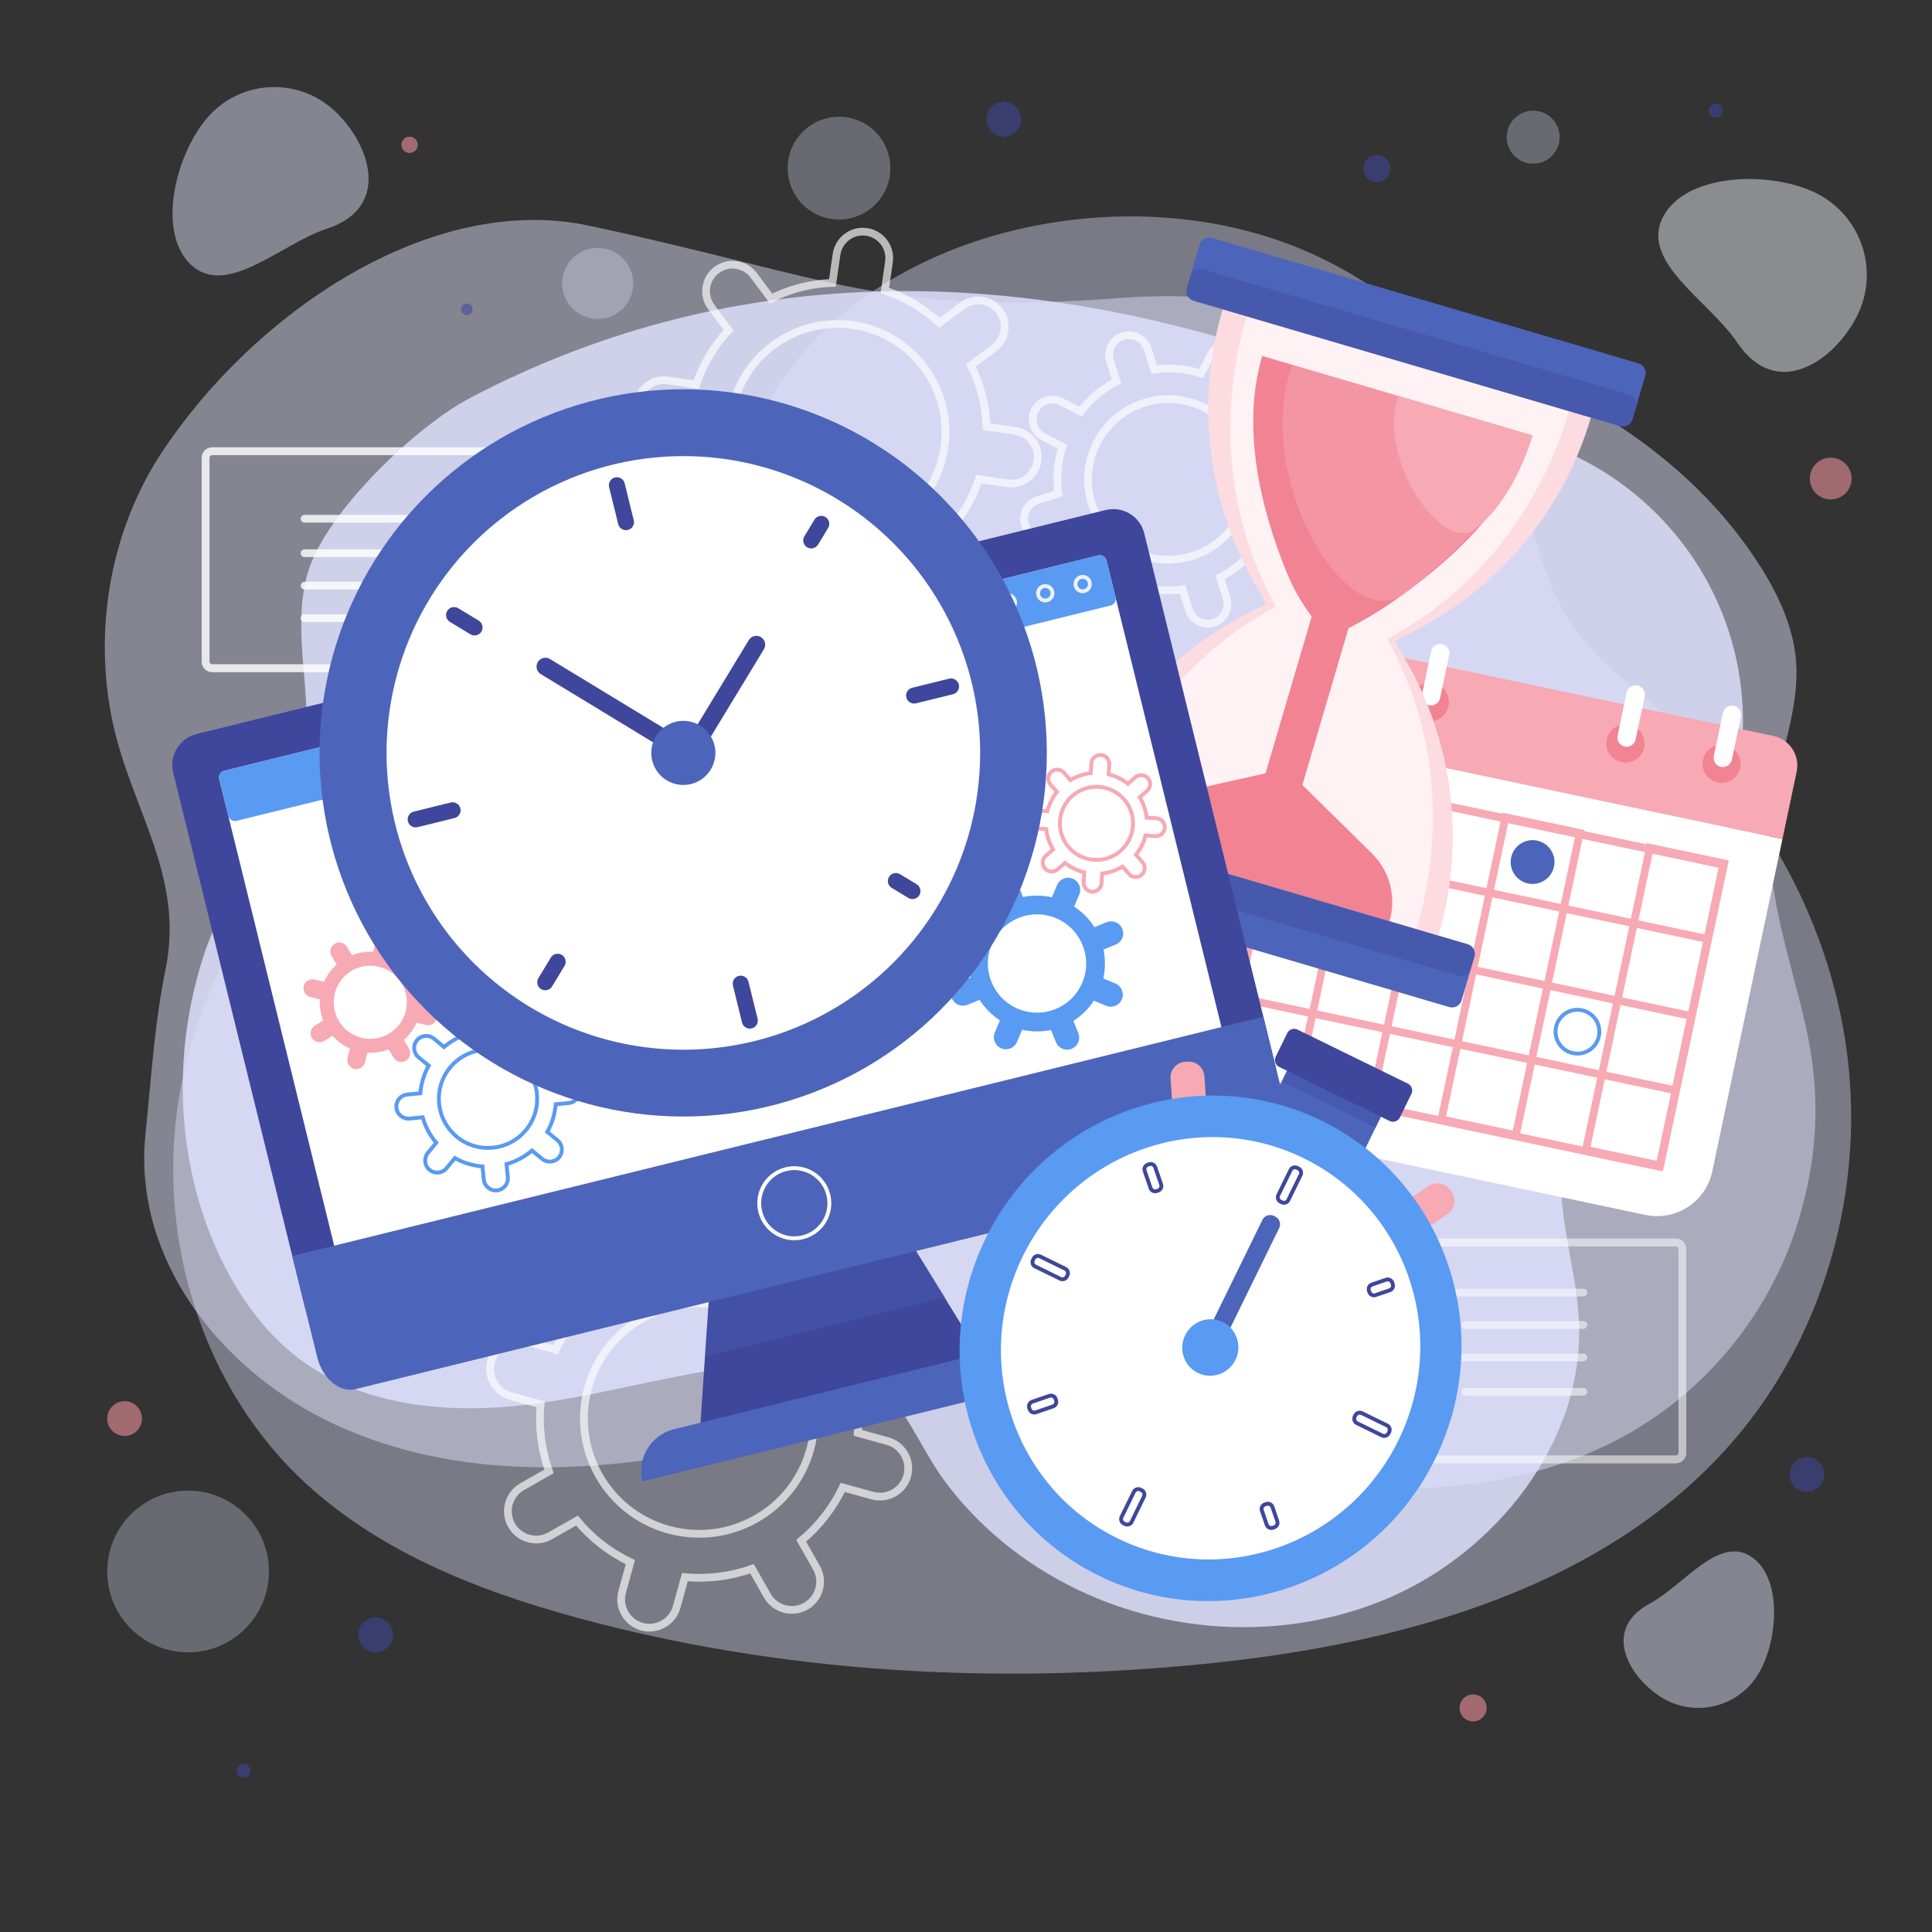 <?xml version="1.0" encoding="utf-8"?>
<!-- Generator: Adobe Illustrator 27.5.0, SVG Export Plug-In . SVG Version: 6.00 Build 0)  -->
<svg version="1.1" xmlns="http://www.w3.org/2000/svg" xmlns:xlink="http://www.w3.org/1999/xlink" x="0px" y="0px"
	 viewBox="0 0 500 500" style="enable-background:new 0 0 500 500;" xml:space="preserve">
<rect x="0" y="0" width="500" height="500" fill="#333333" stroke="none"/>
<g id="BACKGROUND">
	<g>
		<g>
			<g style="opacity:0.41;">
				<g>
					<g>
						<path style="fill:#E1E2FE;" d="M478.851,296.7c0.428-7.371,0.236-14.775-0.594-22.107
							c-3.903-34.45-21.577-66.935-47.59-89.856c-9.281-8.177-19.84-15.503-25.88-26.297c-10.171-18.178-9.4-39.069-22.024-57.017
							c-12.638-17.969-31.055-31.982-51.824-39.179c-61.926-21.458-148.625,13.48-140.819,88.091
							c0.028,0.268,0.058,0.657,0.091,1.149c1.038,15.498-11.126,28.529-26.607,28.896c-57.135,1.356-106.316,45.407-116.84,101.207
							c-6.768,35.885,4.314,75.218,30.564,100.604c19.595,18.95,45.885,29.36,72.188,36.513
							c52.739,14.343,108.237,17.349,162.615,11.865c50.901-5.134,104.594-19.767,137.513-58.928
							C467.207,350.75,477.267,323.96,478.851,296.7z"/>
					</g>
				</g>
			</g>
			<g style="opacity:0.31;">
				
					<ellipse transform="matrix(0.925 -0.38 0.38 0.925 -0.3 85.697)" style="fill:#E1E2FE;" cx="217.158" cy="43.609" rx="13.293" ry="13.293"/>
			</g>
			<g style="opacity:0.31;">
				<circle style="fill:#E1E2FE;" cx="396.781" cy="35.502" r="6.859"/>
			</g>
			<g style="opacity:0.31;">
				
					<ellipse transform="matrix(0.664 -0.748 0.748 0.664 -2.883 140.321)" style="fill:#E1E2FE;" cx="154.659" cy="73.367" rx="9.191" ry="9.191"/>
			</g>
			<g style="opacity:0.31;">
				<circle style="fill:#E1E2FE;" cx="48.677" cy="406.698" r="20.927"/>
			</g>
		</g>
	</g>
	<g>
		<g>
			<path style="opacity:0.47;fill:#ECF1F7;" d="M480.514,81.951c5.966-11.62,1.381-25.876-10.239-31.842
				c-11.62-5.965-33.95-5.526-39.916,6.094c-5.966,11.62,11.919,21.593,19.211,32.429
				C459.741,103.746,474.548,93.571,480.514,81.951z"/>
			<path style="opacity:0.47;fill:#E1E2FE;" d="M429.703,439.102c8.408,5.428,19.623,3.013,25.051-5.395s6.784-25.465-1.624-30.893
				c-8.408-5.428-17.364,7.452-26.178,12.191C414.659,421.615,421.295,433.674,429.703,439.102z"/>
			<path style="opacity:0.47;fill:#E1E2FE;" d="M86.536,28.634c-9.248-8.588-23.706-8.053-32.294,1.195
				c-8.588,9.248-14.02,30.131-4.772,38.719c9.248,8.588,23.201-5.438,35.187-9.386C101.375,53.655,95.784,37.222,86.536,28.634z"/>
		</g>
		<g>
			<path style="opacity:0.47;fill:#E1E2FE;" d="M35.561,128.463c-8.244,17.898-10.496,38.532-6.54,57.822
				c4.65,22.678,18.769,40.101,13.87,64.294c-2.984,14.736-3.731,28.387-5.244,42.968c-3.107,29.94,16.332,56.321,40.448,70.566
				c19.587,11.57,42.55,15.911,65.069,15.603c20.268-0.278,40.5-4.021,60.14-9.053c18.927-4.85,37.432-11.24,57.271-9.224
				c16.5,1.677,31.36,8.81,46.726,14.129c36.685,12.699,81.124,14.49,114.67-4.842c21.529-12.406,36.598-32.555,43.281-54.217
				c5.341-17.312,6.019-33.501,2.016-51.175c-4.111-18.146-11.05-36.439-8.895-55.347c1.502-13.176,7.528-25.893,6.424-39.108
				c-0.734-8.781-4.6-17.019-9.328-24.454c-17.262-27.149-46.166-45.326-76.74-55.341c-28.773-9.425-58.446-16.251-88.402-13.983
				c-61.936,4.688-74.562-5.149-137.858-18.687c-40.863-8.74-86.572,22.415-110.484,58.507
				C39.545,120.6,37.404,124.463,35.561,128.463z"/>
			<g>
				<path style="opacity:0.81;fill:#E1E2FE;" d="M78.173,156.356c-1.27,14.292,3.55,29.02-0.48,43.174
					c-4.824,16.945-18.787,29.638-24.479,46.275c-8.411,24.584-8.007,52.131,2.207,76.087c4.923,11.545,12.114,22.275,21.934,29.695
					c15.139,11.439,34.975,13.948,53.63,12.497c27.764-2.159,57.06-14.179,84.975-10.901c15.404,1.809,20.108,18.481,28.064,29.479
					c8.998,12.439,21.252,22.208,34.799,28.712c24.952,11.978,54.898,13.112,80.4,2.251c27.227-11.596,50.958-39.913,49.398-71.938
					c-0.722-14.815-6.652-29.53-3.907-44.088c3.446-18.269,17.211-34.917,27.186-49.802c11.016-16.439,17.685-36.043,18.993-56.043
					c0.015-0.227,0.029-0.454,0.043-0.68c2.045-34.503-19.717-65.971-52.551-76.769c0,0-69.859-22.975-69.862-22.976
					C257.638,68.015,186.813,68.786,121.636,103c-14.104,7.404-37.069,29.463-41.799,44.674
					C78.945,150.544,78.432,153.441,78.173,156.356z"/>
			</g>
		</g>
	</g>
	<circle style="opacity:0.58;fill:#3E479B;" cx="467.651" cy="381.579" r="4.5"/>
	<circle style="opacity:0.58;fill:#3E479B;" cx="259.775" cy="30.861" r="4.5"/>
	<circle style="opacity:0.58;fill:#3E479B;" cx="97.207" cy="423.078" r="4.5"/>
	<circle style="opacity:0.58;fill:#EF929C;" cx="381.238" cy="442.001" r="3.5"/>
	<circle style="opacity:0.58;fill:#EF929C;" cx="32.25" cy="367.126" r="4.5"/>
	<circle style="opacity:0.58;fill:#3E479B;" cx="356.33" cy="43.609" r="3.5"/>
	<circle style="opacity:0.58;fill:#3E479B;" cx="120.821" cy="80.046" r="1.5"/>
	<path style="opacity:0.58;fill:#EF929C;" d="M479.071,124.972c-0.623,2.919-3.495,4.779-6.413,4.156
		c-2.919-0.623-4.779-3.495-4.156-6.413c0.623-2.919,3.495-4.779,6.413-4.156C477.834,119.182,479.695,122.053,479.071,124.972z"/>
	<path style="opacity:0.58;fill:#EF929C;" d="M108.072,37.924c-0.244,1.145-1.37,1.874-2.515,1.63
		c-1.145-0.244-1.874-1.37-1.63-2.515c0.244-1.145,1.37-1.874,2.515-1.63C107.587,35.653,108.317,36.779,108.072,37.924z"/>
	<path style="opacity:0.58;fill:#3E479B;" d="M445.83,29.02c-0.208,0.973-1.165,1.593-2.138,1.385s-1.593-1.165-1.385-2.138
		c0.208-0.973,1.165-1.593,2.138-1.385C445.418,27.09,446.038,28.047,445.83,29.02z"/>
	<path style="opacity:0.58;fill:#3E479B;" d="M64.778,458.645c-0.208,0.973-1.165,1.593-2.138,1.385s-1.593-1.165-1.385-2.138
		c0.208-0.973,1.165-1.593,2.138-1.385C64.366,456.715,64.986,457.672,64.778,458.645z"/>
</g>
<g id="OBJECTS">
	<g>
		<path style="fill:#FFFFFF;" d="M425.842,314.418l-110.07-23.248c-7.883-1.665-12.924-9.405-11.259-17.288l18.169-86.024
			l138.617,29.277L443.13,303.16C441.465,311.043,433.725,316.083,425.842,314.418z"/>
		<g>
			
				<rect x="388.394" y="250.948" transform="matrix(-0.207 0.978 -0.978 -0.207 772.044 -104.448)" style="fill:none;stroke:#F7A9B4;stroke-width:2;stroke-miterlimit:10;" width="79.947" height="19.668"/>
			<g>
				
					<rect x="323.532" y="210.885" transform="matrix(0.978 0.207 -0.207 0.978 60.073 -73.399)" style="fill:none;stroke:#F7A9B4;stroke-width:2;stroke-miterlimit:10;" width="115.707" height="79.948"/>
				
					<rect x="329.76" y="211.536" transform="matrix(0.978 0.207 -0.207 0.978 54.113 -75.323)" style="fill:none;stroke:#F7A9B4;stroke-width:2;stroke-miterlimit:10;" width="115.707" height="19.668"/>
				
					<rect x="321.482" y="250.73" transform="matrix(0.978 0.207 -0.207 0.978 62.034 -72.766)" style="fill:none;stroke:#F7A9B4;stroke-width:2;stroke-miterlimit:10;" width="115.707" height="19.668"/>
				
					<rect x="351.006" y="243.052" transform="matrix(-0.207 0.978 -0.978 -0.207 719.204 -77.396)" style="fill:none;stroke:#F7A9B4;stroke-width:2;stroke-miterlimit:10;" width="79.947" height="19.668"/>
				
					<rect x="313.522" y="235.135" transform="matrix(-0.207 0.978 -0.978 -0.207 666.228 -50.274)" style="fill:none;stroke:#F7A9B4;stroke-width:2;stroke-miterlimit:10;" width="79.947" height="19.668"/>
			</g>
		</g>
		<g>
			<path style="fill:#F7A9B4;" d="M461.299,217.136l-138.617-29.277l3.678-17.415c0.892-4.222,5.038-6.922,9.26-6.031
				l123.326,26.048c4.222,0.892,6.922,5.038,6.03,9.26L461.299,217.136z"/>
			<g>
				<circle style="fill:#F28393;" cx="445.544" cy="197.666" r="4.938"/>
				<path style="fill:#FFFFFF;" d="M445.376,198.464L445.376,198.464c-1.288-0.272-2.112-1.537-1.84-2.825l2.35-11.128
					c0.272-1.288,1.537-2.112,2.825-1.84l0,0c1.288,0.272,2.112,1.537,1.84,2.825l-2.35,11.128
					C447.929,197.913,446.664,198.736,445.376,198.464z"/>
			</g>
			<g>
				
					<ellipse transform="matrix(0.998 -0.057 0.057 0.998 -9.516 19.977)" style="fill:#F28393;" cx="344.357" cy="176.294" rx="4.938" ry="4.938"/>
				<path style="fill:#FFFFFF;" d="M344.188,177.092L344.188,177.092c-1.288-0.272-2.112-1.537-1.84-2.825l2.35-11.128
					c0.272-1.288,1.537-2.112,2.825-1.84l0,0c1.288,0.272,2.112,1.537,1.84,2.825l-2.35,11.128
					C346.741,176.541,345.476,177.364,344.188,177.092z"/>
			</g>
			<g>
				<path style="fill:#F28393;" d="M374.865,182.738c-0.563,2.668-3.184,4.375-5.852,3.811s-4.375-3.184-3.811-5.852
					c0.564-2.668,3.184-4.375,5.852-3.811C373.723,177.449,375.429,180.07,374.865,182.738z"/>
				<path style="fill:#FFFFFF;" d="M369.865,182.516L369.865,182.516c-1.288-0.272-2.112-1.537-1.84-2.825l2.35-11.128
					c0.272-1.288,1.537-2.112,2.825-1.84l0,0c1.288,0.272,2.112,1.537,1.84,2.825l-2.35,11.128
					C372.418,181.964,371.153,182.788,369.865,182.516z"/>
			</g>
			<g>
				
					<ellipse transform="matrix(0.976 -0.218 0.218 0.976 -31.824 96.312)" style="fill:#F28393;" cx="420.638" cy="192.406" rx="4.938" ry="4.938"/>
				<path style="fill:#FFFFFF;" d="M420.47,193.204L420.47,193.204c-1.288-0.272-2.112-1.537-1.84-2.825l2.35-11.128
					c0.272-1.288,1.537-2.112,2.825-1.84l0,0c1.288,0.272,2.112,1.537,1.84,2.825l-2.35,11.128
					C423.023,192.652,421.758,193.476,420.47,193.204z"/>
			</g>
		</g>
		<path style="fill:none;stroke:#599AF2;stroke-miterlimit:10;" d="M413.791,268.172c-0.647,3.064-3.656,5.023-6.72,4.376
			c-3.064-0.647-5.024-3.656-4.376-6.72c0.647-3.064,3.656-5.024,6.72-4.376C412.478,262.099,414.438,265.108,413.791,268.172z"/>
		<path style="fill:#4C65BA;" d="M402.176,224.267c-0.647,3.064-3.656,5.024-6.72,4.376s-5.024-3.656-4.376-6.72
			c0.647-3.064,3.656-5.023,6.72-4.376C400.864,218.194,402.824,221.203,402.176,224.267z"/>
		<path style="fill:none;stroke:#599AF2;stroke-miterlimit:10;" d="M365.18,217.09c-0.647,3.064-3.656,5.023-6.72,4.376
			s-5.024-3.656-4.376-6.72c0.647-3.064,3.656-5.024,6.72-4.376C363.868,211.017,365.827,214.025,365.18,217.09z"/>
	</g>
	<g>
		<g style="opacity:0.66;">
			<g>
				<g>
					<g>
						<path style="fill:none;stroke:#FFFFFF;stroke-width:2;stroke-linecap:round;stroke-miterlimit:10;" d="M132.216,361.311
							l7.695,2.117c-0.548,5.999,0.241,11.907,2.169,17.373l-6.938,3.944c-3.514,1.998-4.744,6.466-2.746,9.981
							c1.998,3.514,6.466,4.744,9.981,2.746l6.939-3.944c3.71,4.453,8.384,8.152,13.818,10.751l-2.117,7.695
							c-1.072,3.898,1.218,7.927,5.116,8.999l0,0c3.898,1.072,7.927-1.218,8.999-5.116l2.117-7.695
							c5.999,0.547,11.907-0.241,17.373-2.169l3.944,6.939c1.998,3.514,6.466,4.744,9.981,2.746
							c3.514-1.998,4.744-6.466,2.746-9.981l-3.944-6.938c4.453-3.71,8.152-8.384,10.751-13.818l7.695,2.117
							c3.898,1.072,7.927-1.218,8.999-5.116l0,0c1.072-3.898-1.218-7.927-5.116-8.999l-7.695-2.117
							c0.548-5.999-0.241-11.907-2.169-17.373l6.939-3.944c3.514-1.998,4.744-6.467,2.746-9.981
							c-1.998-3.514-6.466-4.744-9.981-2.746l-6.939,3.944c-3.71-4.453-8.383-8.152-13.818-10.751l2.117-7.695
							c1.072-3.898-1.218-7.927-5.116-8.999l0,0c-3.898-1.072-7.927,1.218-8.999,5.116l-2.117,7.695
							c-5.999-0.547-11.907,0.241-17.373,2.169l-3.944-6.939c-1.998-3.514-6.466-4.744-9.981-2.746
							c-3.514,1.998-4.744,6.466-2.746,9.981l3.944,6.938c-4.453,3.71-8.152,8.384-10.751,13.818l-7.695-2.117
							c-3.898-1.072-7.927,1.218-8.999,5.116l0,0C126.028,356.209,128.318,360.238,132.216,361.311z M188.858,338.373
							c15.88,4.369,25.211,20.784,20.842,36.664c-4.369,15.88-20.784,25.211-36.664,20.842
							c-15.88-4.369-25.211-20.784-20.842-36.664C156.563,343.336,172.978,334.004,188.858,338.373z"/>
					</g>
				</g>
				<g>
					<g>
						<path style="fill:none;stroke:#FFFFFF;stroke-width:2;stroke-linecap:round;stroke-miterlimit:10;" d="M287.288,93.385
							l1.679,5.3c-3.714,1.954-6.869,4.654-9.332,7.852l-4.935-2.561c-2.5-1.297-5.578-0.322-6.875,2.178
							c-1.297,2.5-0.322,5.578,2.178,6.875l4.935,2.561c-1.197,3.856-1.588,7.99-1.047,12.151l-5.3,1.679
							c-2.685,0.851-4.172,3.716-3.321,6.401l0,0c0.85,2.685,3.716,4.172,6.401,3.321l5.3-1.679
							c1.954,3.714,4.653,6.869,7.852,9.332l-2.561,4.935c-1.297,2.5-0.322,5.578,2.178,6.875s5.578,0.322,6.875-2.178l2.561-4.935
							c3.856,1.197,7.99,1.588,12.151,1.047l1.679,5.3c0.85,2.685,3.716,4.172,6.401,3.321l0,0c2.685-0.851,4.172-3.716,3.321-6.401
							l-1.679-5.3c3.714-1.954,6.869-4.654,9.332-7.852l4.935,2.561c2.5,1.297,5.578,0.322,6.875-2.178
							c1.297-2.5,0.322-5.578-2.178-6.875l-4.935-2.561c1.197-3.856,1.588-7.99,1.047-12.151l5.3-1.679
							c2.685-0.85,4.172-3.716,3.321-6.401l0,0c-0.85-2.685-3.716-4.172-6.401-3.321l-5.3,1.679
							c-1.954-3.714-4.654-6.868-7.852-9.332l2.561-4.935c1.297-2.5,0.322-5.578-2.178-6.875c-2.5-1.297-5.578-0.322-6.875,2.178
							l-2.56,4.935c-3.856-1.197-7.99-1.588-12.152-1.047l-1.679-5.3c-0.851-2.685-3.716-4.172-6.401-3.321l0,0
							C287.924,87.834,286.437,90.7,287.288,93.385z M322.163,117.799c3.465,10.938-2.593,22.613-13.531,26.078
							c-10.938,3.465-22.613-2.593-26.078-13.531c-3.465-10.938,2.593-22.614,13.531-26.078
							C307.022,100.803,318.698,106.861,322.163,117.799z"/>
					</g>
				</g>
				<g>
					<g>
						<path style="fill:none;stroke:#FFFFFF;stroke-width:2;stroke-linecap:round;stroke-miterlimit:10;" d="M170.812,112.02
							l7.395,1.073c0.188,5.637,1.606,11.034,4.033,15.888l-5.988,4.47c-3.033,2.264-3.656,6.558-1.392,9.591
							c2.264,3.033,6.558,3.656,9.591,1.392l5.988-4.47c3.964,3.706,8.735,6.6,14.086,8.383l-1.073,7.395
							c-0.544,3.746,2.052,7.223,5.798,7.767l0,0c3.746,0.544,7.223-2.052,7.767-5.798l1.073-7.395
							c5.637-0.188,11.034-1.606,15.888-4.033l4.47,5.988c2.264,3.033,6.558,3.656,9.591,1.392c3.033-2.264,3.656-6.558,1.392-9.591
							l-4.47-5.988c3.706-3.964,6.6-8.735,8.383-14.086l7.395,1.073c3.746,0.544,7.223-2.052,7.766-5.798l0,0
							c0.544-3.746-2.052-7.223-5.798-7.767l-7.395-1.073c-0.188-5.637-1.606-11.034-4.033-15.888l5.988-4.47
							c3.033-2.264,3.656-6.558,1.392-9.591c-2.264-3.033-6.558-3.656-9.591-1.392l-5.988,4.47c-3.964-3.706-8.735-6.6-14.086-8.383
							l1.073-7.395c0.544-3.746-2.052-7.223-5.798-7.766l0,0c-3.746-0.544-7.223,2.052-7.767,5.798l-1.073,7.395
							c-5.637,0.188-11.034,1.606-15.888,4.033l-4.47-5.988c-2.264-3.033-6.558-3.656-9.592-1.392
							c-3.033,2.264-3.656,6.558-1.392,9.591l4.47,5.988c-3.706,3.964-6.6,8.735-8.383,14.086l-7.395-1.073
							c-3.746-0.544-7.223,2.052-7.766,5.798l0,0C164.47,107.999,167.066,111.477,170.812,112.02z M220.77,84.133
							c15.26,2.215,25.835,16.381,23.62,31.641c-2.215,15.26-16.381,25.836-31.641,23.621c-15.26-2.215-25.835-16.381-23.62-31.641
							C191.343,92.494,205.509,81.918,220.77,84.133z"/>
					</g>
				</g>
				<g style="opacity:0.81;">
					
						<line style="fill:none;stroke:#FFFFFF;stroke-width:2;stroke-linecap:round;stroke-miterlimit:10;" x1="379.25" y1="342.902" x2="409.797" y2="342.902"/>
					
						<line style="fill:none;stroke:#FFFFFF;stroke-width:2;stroke-linecap:round;stroke-miterlimit:10;" x1="379.25" y1="360.211" x2="409.797" y2="360.211"/>
					<g>
						<g>
							<g>
								<g>
									<path style="fill:none;stroke:#FFFFFF;stroke-width:2;stroke-linecap:round;stroke-miterlimit:10;" d="M309.375,377.691
										H433.69c0.945,0,1.711-0.766,1.711-1.711v-52.728c0-0.945-0.766-1.711-1.711-1.711H309.375
										c-0.945,0-1.712,0.766-1.712,1.711v52.728C307.664,376.924,308.43,377.691,309.375,377.691z"/>
								</g>
								<g style="opacity:0.66;">
									<path style="fill:none;stroke:#FFFFFF;stroke-width:2;stroke-linecap:round;stroke-miterlimit:10;" d="M309.375,377.691
										H433.69c0.945,0,1.711-0.766,1.711-1.711v-52.728c0-0.945-0.766-1.711-1.711-1.711H309.375
										c-0.945,0-1.712,0.766-1.712,1.711v52.728C307.664,376.924,308.43,377.691,309.375,377.691z"/>
								</g>
							</g>
						</g>
						
							<line style="fill:none;stroke:#FFFFFF;stroke-width:2;stroke-linecap:round;stroke-miterlimit:10;" x1="325.783" y1="334.502" x2="409.797" y2="334.502"/>
						
							<line style="fill:none;stroke:#FFFFFF;stroke-width:2;stroke-linecap:round;stroke-miterlimit:10;" x1="325.783" y1="351.302" x2="409.797" y2="351.302"/>
						
							<line style="fill:none;stroke:#FFFFFF;stroke-width:2;stroke-linecap:round;stroke-miterlimit:10;" x1="325.783" y1="342.902" x2="371.078" y2="342.902"/>
						
							<line style="fill:none;stroke:#FFFFFF;stroke-width:2;stroke-linecap:round;stroke-miterlimit:10;" x1="325.783" y1="360.211" x2="371.078" y2="360.211"/>
						
							<line style="fill:none;stroke:#FFFFFF;stroke-width:2;stroke-linecap:round;stroke-miterlimit:10;" x1="325.783" y1="368.229" x2="356.33" y2="368.229"/>
					</g>
				</g>
			</g>
		</g>
		<g style="opacity:0.81;">
			
				<line style="fill:none;stroke:#FFFFFF;stroke-width:2;stroke-linecap:round;stroke-miterlimit:10;" x1="109.361" y1="151.566" x2="78.814" y2="151.566"/>
			
				<line style="fill:none;stroke:#FFFFFF;stroke-width:2;stroke-linecap:round;stroke-miterlimit:10;" x1="109.361" y1="134.257" x2="78.814" y2="134.257"/>
			<g>
				<g>
					<g>
						<g>
							<path style="fill:none;stroke:#FFFFFF;stroke-width:2;stroke-linecap:round;stroke-miterlimit:10;" d="M179.236,116.777
								H54.921c-0.945,0-1.711,0.766-1.711,1.711v52.728c0,0.945,0.766,1.711,1.711,1.711h124.315c0.945,0,1.712-0.766,1.712-1.711
								v-52.728C180.947,117.543,180.181,116.777,179.236,116.777z"/>
						</g>
						<g style="opacity:0.66;">
							<path style="fill:none;stroke:#FFFFFF;stroke-width:2;stroke-linecap:round;stroke-miterlimit:10;" d="M179.236,116.777
								H54.921c-0.945,0-1.711,0.766-1.711,1.711v52.728c0,0.945,0.766,1.711,1.711,1.711h124.315c0.945,0,1.712-0.766,1.712-1.711
								v-52.728C180.947,117.543,180.181,116.777,179.236,116.777z"/>
						</g>
					</g>
				</g>
				
					<line style="fill:none;stroke:#FFFFFF;stroke-width:2;stroke-linecap:round;stroke-miterlimit:10;" x1="162.828" y1="159.966" x2="78.814" y2="159.966"/>
				
					<line style="fill:none;stroke:#FFFFFF;stroke-width:2;stroke-linecap:round;stroke-miterlimit:10;" x1="162.828" y1="143.166" x2="78.814" y2="143.166"/>
				
					<line style="fill:none;stroke:#FFFFFF;stroke-width:2;stroke-linecap:round;stroke-miterlimit:10;" x1="162.828" y1="151.566" x2="117.533" y2="151.566"/>
				
					<line style="fill:none;stroke:#FFFFFF;stroke-width:2;stroke-linecap:round;stroke-miterlimit:10;" x1="162.828" y1="134.257" x2="117.533" y2="134.257"/>
				
					<line style="fill:none;stroke:#FFFFFF;stroke-width:2;stroke-linecap:round;stroke-miterlimit:10;" x1="162.828" y1="126.238" x2="132.281" y2="126.238"/>
			</g>
		</g>
	</g>
	<g>
		<path style="fill:#FFFFFF;" d="M366.279,163.167l-5.387,2.791l-33.183-9.758l-2.967-5.195c-12.301-21.54-15.298-47.162-8.3-70.96
			l0,0l95.26,28.014h0C404.706,131.852,388.299,151.758,366.279,163.167z"/>
		<path style="fill:#FFFFFF;" d="M322.434,159.025l5.387-2.791l33.183,9.758l2.967,5.195c12.301,21.54,15.298,47.162,8.299,70.96
			l0,0l-95.26-28.014l0,0C284.007,190.339,300.415,170.434,322.434,159.025z"/>
		<path style="opacity:0.4;fill:#F7A9B4;" d="M411.703,108.06L411.703,108.06l-95.26-28.014v0c-6.998,23.798-4.002,49.419,8.3,70.96
			l2.967,5.195l0.113,0.033l-5.387,2.791c-22.02,11.41-38.427,31.315-45.424,55.108l0,0l95.26,28.014h0
			c6.998-23.798,4.002-49.419-8.299-70.96l-2.967-5.195l-0.113-0.033l5.387-2.791C388.299,151.758,404.706,131.852,411.703,108.06z"
			/>
		<path style="opacity:0.62;fill:#FFFFFF;" d="M406.058,106.4L406.058,106.4L322.63,81.865l0,0
			c-6.998,23.798-5.206,49.065,4.965,69.979l2.453,5.044l0.099,0.029l-4.865,2.945c-19.886,12.037-35.087,32.297-42.084,56.09v0
			l83.428,24.534l0,0c6.998-23.798,5.206-49.065-4.965-69.979l-2.453-5.044l-0.099-0.029l4.865-2.945
			C383.86,150.452,399.061,130.193,406.058,106.4z"/>
		<path style="fill:#F28393;" d="M349.154,162.507L349.154,162.507l-9.594-2.821l0,0c-2.635-3.486-4.833-7.282-6.484-11.328
			c-6.975-17.094-11.843-37.795-6.42-56.234l0,0l69.922,20.563v0c-5.43,18.466-21.534,33.022-36.858,43.545
			C356.338,158.553,352.803,160.634,349.154,162.507z"/>
		<path style="opacity:0.5;fill:#F7A9B4;" d="M334.456,94.417L334.456,94.417l62.121,18.269v0
			c-4.774,16.234-20.14,30.852-32.871,40.795C348.553,165.315,324.026,123.183,334.456,94.417z"/>
		<path style="fill:#F7A9B4;" d="M361.924,102.495L361.924,102.495l34.654,10.191l0,0c-2.663,9.056-7.664,18.69-14.766,24.236
			C373.358,143.523,356.105,118.542,361.924,102.495z"/>
		
			<rect x="331.938" y="160.028" transform="matrix(0.959 0.282 -0.282 0.959 66.254 -87.491)" style="fill:#F28393;" width="10" height="52.588"/>
		<path style="fill:#F28393;" d="M355.037,220.841l-18.444-18.127l-8.916-2.622l-25.05,5.632
			c-6.199,1.394-11.155,6.038-12.948,12.134l0,0l69.922,20.563l0,0C361.44,232.167,359.686,225.41,355.037,220.841z"/>
		<path style="fill:#4C65BA;" d="M419.265,110.284L308.88,77.822c-1.371-0.403-2.156-1.842-1.753-3.213l3.319-11.287
			c0.403-1.371,1.842-2.156,3.213-1.753l110.385,32.462c1.371,0.403,2.156,1.842,1.753,3.213l-3.319,11.287
			C422.075,109.902,420.636,110.687,419.265,110.284z"/>
		<path style="opacity:0.41;fill:#3E479B;" d="M419.265,110.284L308.88,77.822c-1.371-0.403-2.156-1.842-1.753-3.213l0.929-3.16
			c0.403-1.371,1.842-2.156,3.213-1.753l110.385,32.462c1.371,0.403,2.156,1.842,1.753,3.213l-0.929,3.16
			C422.075,109.902,420.636,110.687,419.265,110.284z"/>
		<path style="fill:#4C65BA;" d="M269.448,211.908l110.385,32.462c1.371,0.403,2.156,1.842,1.753,3.213l-3.319,11.287
			c-0.403,1.371-1.842,2.156-3.213,1.753l-110.385-32.462c-1.371-0.403-2.156-1.842-1.753-3.213l3.319-11.287
			C266.638,212.29,268.077,211.505,269.448,211.908z"/>
		<path style="opacity:0.41;fill:#3E479B;" d="M269.448,211.908l110.385,32.462c1.371,0.403,2.156,1.842,1.753,3.213l-0.929,3.16
			c-0.403,1.371-1.842,2.156-3.213,1.753l-110.385-32.462c-1.371-0.403-2.156-1.842-1.753-3.213l0.929-3.16
			C266.638,212.29,268.077,211.505,269.448,211.908z"/>
	</g>
	<g>
		<g>
			<polygon style="fill:#3E479B;" points="235.024,320.432 234.298,320.611 184.399,332.905 183.673,333.084 180.947,373.071 
				182.996,372.566 253.965,355.081 256.014,354.576 			"/>
			<polygon style="opacity:0.35;fill:#4C65BA;" points="237.072,323.763 237.072,323.763 183.407,336.986 182.45,351.041 
				244.45,335.766 244.606,335.727 			"/>
			<path style="fill:#3E479B;" d="M324.087,286.024L88.819,343.989c-4.432,1.092-8.91-1.616-10.002-6.048L44.822,199.962
				c-1.092-4.432,1.616-8.91,6.048-10.002l235.267-57.965c4.432-1.092,8.91,1.616,10.002,6.048l33.995,137.979
				C331.226,280.454,328.519,284.932,324.087,286.024z"/>
			<path style="fill:#FFFFFF;" d="M315.394,270.313L89.219,326.038c-0.951,0.234-1.912-0.347-2.147-1.298L56.738,201.623
				c-0.234-0.951,0.347-1.912,1.298-2.147l226.175-55.725c0.951-0.234,1.912,0.347,2.147,1.298l30.334,123.118
				C316.926,269.117,316.345,270.079,315.394,270.313z"/>
			<path style="fill:#4C65BA;" d="M273.829,356.899l-107.578,26.505l0,0c-1.476-5.991,2.184-12.045,8.175-13.521l85.882-21.16
				C266.299,347.247,272.353,350.907,273.829,356.899L273.829,356.899z"/>
			<g>
				<path style="fill:#599AF2;" d="M287.404,156.706L61.228,212.431c-0.951,0.234-1.912-0.347-2.147-1.298l-2.343-9.511
					c-0.234-0.951,0.347-1.912,1.298-2.147l226.175-55.725c0.951-0.234,1.912,0.347,2.147,1.298l2.343,9.511
					C288.936,155.511,288.355,156.472,287.404,156.706z"/>
				<path style="fill:none;stroke:#ECF1F7;stroke-miterlimit:10;" d="M262.648,155.477c0.247,1.003-0.366,2.016-1.368,2.263
					c-1.003,0.247-2.016-0.365-2.263-1.368c-0.247-1.003,0.366-2.016,1.368-2.263C261.388,153.861,262.401,154.474,262.648,155.477z
					"/>
				<path style="fill:none;stroke:#ECF1F7;stroke-miterlimit:10;" d="M282.015,150.705c0.247,1.003-0.366,2.016-1.368,2.263
					c-1.003,0.247-2.016-0.366-2.263-1.368c-0.247-1.003,0.366-2.016,1.368-2.263C280.755,149.09,281.768,149.702,282.015,150.705z"
					/>
				<path style="fill:none;stroke:#ECF1F7;stroke-miterlimit:10;" d="M272.332,153.091c0.247,1.003-0.366,2.016-1.368,2.263
					c-1.003,0.247-2.016-0.366-2.263-1.368c-0.247-1.003,0.366-2.016,1.368-2.263C271.072,151.475,272.085,152.088,272.332,153.091z
					"/>
			</g>
			<path style="fill:#4C65BA;" d="M328.426,301.256L92.053,359.493c-4.126,1.017-8.586-2.681-9.96-8.259l-6.451-26.185
				l251.317-61.92l6.452,26.185C334.784,294.893,332.553,300.239,328.426,301.256z"/>
			<path style="fill:none;stroke:#FFFFFF;stroke-miterlimit:10;" d="M214.378,309.224c1.199,4.868-1.775,9.786-6.642,10.986
				c-4.868,1.199-9.786-1.775-10.986-6.642c-1.199-4.868,1.775-9.786,6.643-10.986C208.26,301.382,213.178,304.356,214.378,309.224z
				"/>
		</g>
		<g>
			<g>
				<path style="fill:none;stroke:#599AF2;stroke-miterlimit:10;" d="M144.272,295.097l-2.63-2.162
					c1.256-2.242,1.975-4.68,2.174-7.145l3.388-0.331c1.716-0.167,2.972-1.695,2.804-3.411c-0.168-1.716-1.695-2.972-3.411-2.804
					l-3.388,0.331c-0.671-2.379-1.849-4.633-3.515-6.589l2.162-2.63c1.095-1.332,0.903-3.3-0.429-4.395v0
					c-1.332-1.095-3.3-0.903-4.395,0.429l-2.162,2.63c-2.242-1.256-4.68-1.975-7.145-2.174l-0.331-3.388
					c-0.168-1.716-1.695-2.972-3.411-2.804c-1.716,0.168-2.972,1.695-2.804,3.411l0.331,3.388c-2.379,0.671-4.633,1.849-6.589,3.515
					l-2.63-2.162c-1.332-1.095-3.3-0.903-4.395,0.429h0c-1.095,1.332-0.903,3.3,0.429,4.395l2.63,2.162
					c-1.256,2.242-1.975,4.68-2.174,7.145l-3.388,0.331c-1.716,0.168-2.972,1.695-2.804,3.411c0.167,1.716,1.695,2.972,3.411,2.804
					l3.388-0.331c0.671,2.379,1.849,4.633,3.515,6.589l-2.162,2.63c-1.095,1.332-0.903,3.3,0.429,4.395l0,0
					c1.332,1.095,3.3,0.903,4.395-0.429l2.162-2.63c2.242,1.256,4.68,1.975,7.145,2.174l0.331,3.388
					c0.168,1.716,1.695,2.972,3.411,2.804c1.716-0.167,2.972-1.695,2.804-3.411l-0.331-3.388c2.38-0.671,4.633-1.849,6.589-3.515
					l2.63,2.162c1.332,1.095,3.3,0.903,4.395-0.429l0,0C145.796,298.16,145.604,296.192,144.272,295.097z M118.22,294.19
					c-5.427-4.462-6.21-12.478-1.748-17.905c4.462-5.427,12.478-6.21,17.905-1.748c5.427,4.462,6.21,12.478,1.748,17.905
					C131.664,297.869,123.647,298.651,118.22,294.19z"/>
			</g>
		</g>
		<g>
			<g>
				<g>
					<path style="fill:#F7A9B4;" d="M94.47,274.899l0.595-2.462c1.909,0.114,3.775-0.195,5.49-0.861l1.32,2.162
						c0.669,1.095,2.099,1.441,3.194,0.772c1.095-0.669,1.441-2.098,0.772-3.194l-1.32-2.162c1.376-1.221,2.503-2.74,3.273-4.49
						l2.462,0.595c1.247,0.302,2.503-0.465,2.804-1.712l0,0c0.301-1.247-0.465-2.503-1.712-2.804l-2.462-0.595
						c0.114-1.909-0.195-3.775-0.861-5.49l2.162-1.32c1.095-0.669,1.441-2.099,0.772-3.194c-0.669-1.095-2.099-1.441-3.194-0.772
						l-2.162,1.32c-1.221-1.376-2.741-2.503-4.49-3.273l0.595-2.462c0.301-1.247-0.465-2.503-1.712-2.804l0,0
						c-1.247-0.301-2.502,0.465-2.804,1.712l-0.595,2.462c-1.909-0.114-3.775,0.195-5.49,0.861l-1.32-2.162
						c-0.669-1.095-2.098-1.441-3.194-0.772c-1.095,0.669-1.441,2.099-0.772,3.194l1.32,2.162c-1.376,1.221-2.503,2.741-3.273,4.49
						l-2.462-0.595c-1.247-0.301-2.502,0.465-2.804,1.712l0,0c-0.301,1.247,0.465,2.503,1.712,2.804l2.462,0.595
						c-0.114,1.909,0.195,3.775,0.861,5.49l-2.162,1.32c-1.095,0.669-1.441,2.099-0.772,3.194c0.669,1.095,2.099,1.441,3.194,0.772
						l2.162-1.32c1.221,1.376,2.741,2.503,4.49,3.273l-0.595,2.462c-0.301,1.247,0.465,2.503,1.712,2.804l0,0
						C92.913,276.913,94.168,276.146,94.47,274.899z M86.63,257.159c1.228-5.081,6.343-8.204,11.424-6.976
						c5.081,1.228,8.204,6.343,6.976,11.424c-1.228,5.081-6.343,8.204-11.424,6.976C88.525,267.354,85.402,262.24,86.63,257.159z"/>
				</g>
			</g>
			<g>
				<g>
					<path style="fill:none;stroke:#F7A9B4;stroke-miterlimit:10;" d="M295.449,226.403L295.449,226.403
						c0.964-0.846,1.06-2.314,0.214-3.279l-1.671-1.904c1.192-1.495,2.014-3.199,2.456-4.985l2.528,0.165
						c1.28,0.084,2.386-0.887,2.47-2.167c0.083-1.28-0.887-2.386-2.167-2.469l-2.528-0.165c-0.207-1.828-0.8-3.624-1.788-5.261
						l1.904-1.671c0.964-0.846,1.06-2.314,0.214-3.279l0,0c-0.846-0.964-2.314-1.06-3.278-0.214l-1.904,1.671
						c-1.495-1.192-3.199-2.014-4.985-2.456l0.165-2.528c0.083-1.28-0.887-2.386-2.167-2.469c-1.28-0.083-2.386,0.887-2.469,2.167
						l-0.165,2.528c-1.828,0.207-3.624,0.8-5.261,1.788l-1.671-1.904c-0.846-0.964-2.314-1.06-3.279-0.214l0,0
						c-0.964,0.846-1.06,2.314-0.214,3.279l1.671,1.904c-1.192,1.495-2.014,3.199-2.456,4.984l-2.528-0.165
						c-1.28-0.083-2.386,0.887-2.469,2.167c-0.083,1.28,0.887,2.386,2.167,2.469l2.528,0.165c0.207,1.828,0.8,3.624,1.788,5.261
						l-1.904,1.671c-0.964,0.846-1.06,2.314-0.214,3.279l0,0c0.846,0.964,2.314,1.06,3.279,0.214l1.904-1.671
						c1.495,1.192,3.199,2.014,4.984,2.456l-0.165,2.528c-0.083,1.28,0.887,2.386,2.167,2.469c1.28,0.083,2.386-0.887,2.469-2.167
						l0.165-2.528c1.828-0.207,3.624-0.8,5.261-1.788l1.671,1.904C293.017,227.154,294.485,227.249,295.449,226.403z
						 M290.001,220.195c-3.929,3.448-9.909,3.058-13.357-0.871c-3.448-3.929-3.058-9.909,0.871-13.357
						c3.929-3.448,9.909-3.058,13.357,0.871C294.32,210.766,293.93,216.747,290.001,220.195z"/>
				</g>
			</g>
			<g>
				<g>
					<path style="fill:#599AF2;" d="M259.114,271.303L259.114,271.303c1.589,0.671,3.42-0.073,4.091-1.662l1.324-3.136
						c2.506,0.566,5.049,0.562,7.468,0.051l1.281,3.154c0.649,1.598,2.47,2.367,4.068,1.718c1.598-0.649,2.367-2.47,1.718-4.068
						l-1.281-3.154c2.09-1.321,3.915-3.091,5.317-5.244l3.136,1.324c1.589,0.671,3.42-0.073,4.091-1.662l0,0
						c0.671-1.589-0.073-3.42-1.662-4.091l-3.136-1.324c0.566-2.507,0.562-5.049,0.051-7.468l3.154-1.281
						c1.598-0.649,2.367-2.47,1.718-4.068c-0.649-1.598-2.47-2.367-4.068-1.718l-3.154,1.281c-1.321-2.09-3.091-3.915-5.244-5.317
						l1.324-3.136c0.671-1.589-0.073-3.42-1.662-4.091h0c-1.589-0.671-3.42,0.073-4.091,1.662l-1.324,3.136
						c-2.506-0.566-5.049-0.562-7.468-0.051l-1.281-3.154c-0.649-1.598-2.47-2.367-4.068-1.718c-1.598,0.649-2.367,2.47-1.718,4.068
						l1.281,3.154c-2.09,1.321-3.915,3.091-5.317,5.244l-3.136-1.324c-1.589-0.671-3.42,0.073-4.091,1.662l0,0
						c-0.671,1.589,0.073,3.42,1.662,4.091l3.136,1.324c-0.566,2.506-0.562,5.049-0.051,7.468l-3.154,1.281
						c-1.598,0.649-2.367,2.47-1.718,4.068c0.649,1.598,2.47,2.367,4.068,1.718l3.154-1.281c1.321,2.09,3.091,3.915,5.244,5.317
						l-1.324,3.136C256.781,268.8,257.525,270.632,259.114,271.303z M263.433,261.076c-6.472-2.733-9.503-10.195-6.77-16.667
						c2.733-6.472,10.195-9.503,16.667-6.77c6.472,2.733,9.503,10.195,6.77,16.667C277.367,260.778,269.905,263.809,263.433,261.076
						z"/>
				</g>
			</g>
		</g>
		<g>
			
				<ellipse transform="matrix(0.707 -0.707 0.707 0.707 -85.984 182.123)" style="fill:#4C65BA;" cx="176.85" cy="194.853" rx="94.122" ry="94.122"/>
			<circle style="fill:#FFFFFF;" cx="176.85" cy="194.853" r="76.814"/>
			<g>
				<g>
					<path style="fill:#3E479B;" d="M162.499,137.149L162.499,137.149c-1.111,0.274-2.234-0.405-2.508-1.517l-2.355-9.56
						c-0.274-1.111,0.405-2.234,1.517-2.508l0,0c1.111-0.274,2.234,0.405,2.508,1.517l2.355,9.56
						C164.29,135.752,163.611,136.875,162.499,137.149z"/>
					<path style="fill:#3E479B;" d="M194.547,266.142L194.547,266.142c-1.111,0.274-2.235-0.405-2.508-1.517l-2.355-9.56
						c-0.274-1.112,0.405-2.234,1.517-2.508l0,0c1.111-0.274,2.234,0.405,2.508,1.517l2.355,9.56
						C196.338,264.745,195.659,265.868,194.547,266.142z"/>
				</g>
				<g>
					<path style="fill:#3E479B;" d="M234.554,180.503L234.554,180.503c-0.274-1.111,0.405-2.234,1.517-2.508l9.56-2.355
						c1.111-0.274,2.235,0.405,2.508,1.517l0,0c0.274,1.111-0.405,2.235-1.517,2.508l-9.56,2.355
						C235.951,182.293,234.828,181.614,234.554,180.503z"/>
					<path style="fill:#3E479B;" d="M105.561,212.551L105.561,212.551c-0.274-1.111,0.405-2.235,1.517-2.508l9.56-2.355
						c1.112-0.274,2.235,0.405,2.508,1.517l0,0c0.274,1.111-0.405,2.234-1.517,2.508l-9.56,2.355
						C106.958,214.341,105.835,213.662,105.561,212.551z"/>
				</g>
				<g>
					<path style="fill:#3E479B;" d="M208.874,141.639L208.874,141.639c-0.98-0.592-1.293-1.867-0.701-2.846l2.595-4.291
						c0.592-0.98,1.867-1.294,2.846-0.701l0,0c0.98,0.592,1.294,1.867,0.701,2.846l-2.595,4.291
						C211.128,141.918,209.853,142.232,208.874,141.639z"/>
					<path style="fill:#3E479B;" d="M140.041,255.98L140.041,255.98c-0.98-0.592-1.294-1.867-0.701-2.846l3.208-5.306
						c0.592-0.98,1.867-1.294,2.846-0.701l0,0c0.98,0.592,1.294,1.867,0.701,2.846l-3.208,5.306
						C142.295,256.259,141.02,256.573,140.041,255.98z"/>
				</g>
				<g>
					<path style="fill:#3E479B;" d="M230.078,226.937L230.078,226.937c0.592-0.98,1.867-1.294,2.846-0.701l4.291,2.595
						c0.98,0.592,1.294,1.867,0.701,2.846l0,0c-0.592,0.98-1.867,1.294-2.846,0.701l-4.291-2.595
						C229.8,229.191,229.486,227.917,230.078,226.937z"/>
					<path style="fill:#3E479B;" d="M115.737,158.104L115.737,158.104c0.592-0.98,1.867-1.294,2.846-0.701l5.306,3.209
						c0.98,0.592,1.294,1.867,0.701,2.846l0,0c-0.592,0.98-1.867,1.294-2.846,0.701l-5.306-3.208
						C115.459,160.358,115.145,159.084,115.737,158.104z"/>
				</g>
			</g>
			<g>
				<path style="fill:#3E479B;" d="M177.047,194.312L177.047,194.312c-0.656,1.08-2.064,1.424-3.144,0.768l-33.945-20.618
					c-1.08-0.656-1.424-2.064-0.768-3.144l0,0c0.656-1.08,2.064-1.424,3.144-0.768l33.945,20.618
					C177.359,191.824,177.703,193.232,177.047,194.312z"/>
				<path style="fill:#3E479B;" d="M177.326,197.159L177.326,197.159c-1.08-0.656-1.424-2.064-0.768-3.144l17.228-28.364
					c0.656-1.08,2.064-1.424,3.144-0.768l0,0c1.08,0.656,1.424,2.064,0.768,3.144l-17.228,28.364
					C179.814,197.471,178.406,197.815,177.326,197.159z"/>
			</g>
			<path style="fill:#4C65BA;" d="M184.905,192.868c1.096,4.449-1.622,8.944-6.071,10.04c-4.449,1.096-8.944-1.622-10.04-6.071
				c-1.096-4.449,1.622-8.944,6.071-10.04C179.314,185.702,183.809,188.42,184.905,192.868z"/>
		</g>
	</g>
	<g>
		
			<rect x="330.516" y="277.928" transform="matrix(0.898 0.44 -0.44 0.898 160.632 -122.149)" style="fill:#4C65BA;" width="27.074" height="15.654"/>
		
			<rect x="332.237" y="278.326" transform="matrix(0.898 0.44 -0.44 0.898 159.263 -123.263)" style="opacity:0.35;fill:#3E479B;" width="27.074" height="7.827"/>
		<path style="fill:#3E479B;" d="M359.632,290.111l-28.576-13.985c-0.983-0.481-1.39-1.668-0.909-2.651l2.989-6.107
			c0.481-0.983,1.668-1.39,2.651-0.909l28.576,13.985c0.983,0.481,1.39,1.668,0.909,2.651l-2.989,6.107
			C361.801,290.185,360.615,290.592,359.632,290.111z"/>
		<path style="fill:#F7A9B4;" d="M343.248,330.424l-0.375-0.558c-1.249-1.857-0.756-4.376,1.101-5.625l25.754-17.321
			c1.857-1.249,4.376-0.756,5.625,1.101l0.375,0.558c1.249,1.857,0.756,4.376-1.101,5.625l-25.754,17.321
			C347.016,332.774,344.498,332.281,343.248,330.424z"/>
		<path style="fill:#F7A9B4;" d="M309.379,313.848l0.67-0.046c2.233-0.153,3.919-2.088,3.766-4.321l-2.124-30.964
			c-0.153-2.233-2.088-3.919-4.321-3.766l-0.67,0.046c-2.233,0.153-3.919,2.088-3.766,4.321l2.124,30.964
			C305.211,312.315,307.145,314.001,309.379,313.848z"/>
		
			<ellipse transform="matrix(0.44 -0.898 0.898 0.44 -137.695 476.787)" style="fill:#599AF2;" cx="313.231" cy="348.737" rx="65.552" ry="64.785"/>
		
			<ellipse transform="matrix(0.44 -0.898 0.898 0.44 -137.668 476.789)" style="fill:#FFFFFF;" cx="313.242" cy="348.715" rx="54.769" ry="54.129"/>
		<path style="fill:#4C65BA;" d="M314.989,345.566l-0.332-0.163c-1.106-0.541-1.564-1.877-1.023-2.983l13.078-26.723
			c0.541-1.106,1.877-1.564,2.984-1.023l0.332,0.162c1.106,0.541,1.564,1.877,1.023,2.984l-13.078,26.723
			C317.431,345.649,316.095,346.107,314.989,345.566z"/>
		<path style="fill:#599AF2;" d="M319.739,351.922c-1.78,3.637-6.136,5.159-9.73,3.4c-3.594-1.759-5.065-6.133-3.285-9.77
			c1.78-3.637,6.136-5.159,9.73-3.4C320.048,343.911,321.518,348.285,319.739,351.922z"/>
		<g>
			<g>
				<path style="fill:none;stroke:#3E479B;stroke-miterlimit:10;" d="M331.736,311.159l-0.347-0.17
					c-0.621-0.304-0.878-1.053-0.574-1.674l3.186-6.509c0.304-0.621,1.053-0.878,1.674-0.574l0.347,0.17
					c0.621,0.304,0.878,1.053,0.574,1.674l-3.186,6.509C333.106,311.206,332.356,311.463,331.736,311.159z"/>
				<path style="fill:none;stroke:#3E479B;stroke-miterlimit:10;" d="M291.184,394.431l-0.347-0.17
					c-0.621-0.304-0.878-1.053-0.574-1.674l3.186-6.509c0.304-0.621,1.053-0.878,1.674-0.574l0.347,0.17
					c0.621,0.304,0.878,1.053,0.574,1.674l-3.186,6.509C292.554,394.478,291.805,394.735,291.184,394.431z"/>
			</g>
			<g>
				<path style="fill:none;stroke:#3E479B;stroke-miterlimit:10;" d="M350.602,366.638l0.17-0.347
					c0.304-0.621,1.053-0.878,1.674-0.574l6.51,3.186c0.621,0.304,0.878,1.053,0.574,1.674l-0.17,0.347
					c-0.304,0.621-1.053,0.878-1.674,0.574l-6.51-3.186C350.555,368.008,350.298,367.259,350.602,366.638z"/>
				<path style="fill:none;stroke:#3E479B;stroke-miterlimit:10;" d="M267.33,326.087l0.17-0.347
					c0.304-0.621,1.053-0.878,1.674-0.574l6.509,3.186c0.621,0.304,0.878,1.053,0.574,1.674l-0.17,0.347
					c-0.304,0.621-1.053,0.878-1.674,0.574l-6.509-3.186C267.283,327.457,267.026,326.708,267.33,326.087z"/>
			</g>
			<g>
				<path style="fill:none;stroke:#3E479B;stroke-miterlimit:10;" d="M354.402,334.394l-0.125-0.365
					c-0.224-0.654,0.124-1.365,0.778-1.589l3.671-1.259c0.654-0.224,1.365,0.124,1.589,0.778l0.125,0.366
					c0.224,0.654-0.124,1.365-0.778,1.589l-3.671,1.259C355.338,335.396,354.626,335.047,354.402,334.394z"/>
				<path style="fill:none;stroke:#3E479B;stroke-miterlimit:10;" d="M266.486,364.725l-0.125-0.366
					c-0.224-0.654,0.124-1.365,0.778-1.589l4.453-1.527c0.654-0.224,1.365,0.124,1.589,0.778l0.125,0.366
					c0.224,0.654-0.124,1.365-0.778,1.589l-4.453,1.527C267.421,365.727,266.71,365.379,266.486,364.725z"/>
			</g>
			<g>
				<path style="fill:none;stroke:#3E479B;stroke-miterlimit:10;" d="M327.348,389.344l0.366-0.125
					c0.654-0.224,1.365,0.124,1.589,0.778l1.259,3.671c0.224,0.654-0.124,1.365-0.778,1.589l-0.366,0.125
					c-0.654,0.224-1.365-0.124-1.589-0.778l-1.259-3.671C326.347,390.279,326.695,389.568,327.348,389.344z"/>
				<path style="fill:none;stroke:#3E479B;stroke-miterlimit:10;" d="M297.017,301.427l0.366-0.125
					c0.654-0.224,1.365,0.124,1.589,0.778l1.527,4.453c0.224,0.654-0.124,1.365-0.778,1.589l-0.365,0.125
					c-0.654,0.224-1.365-0.124-1.589-0.778l-1.527-4.453C296.015,302.363,296.363,301.651,297.017,301.427z"/>
			</g>
		</g>
	</g>
</g>
</svg>
